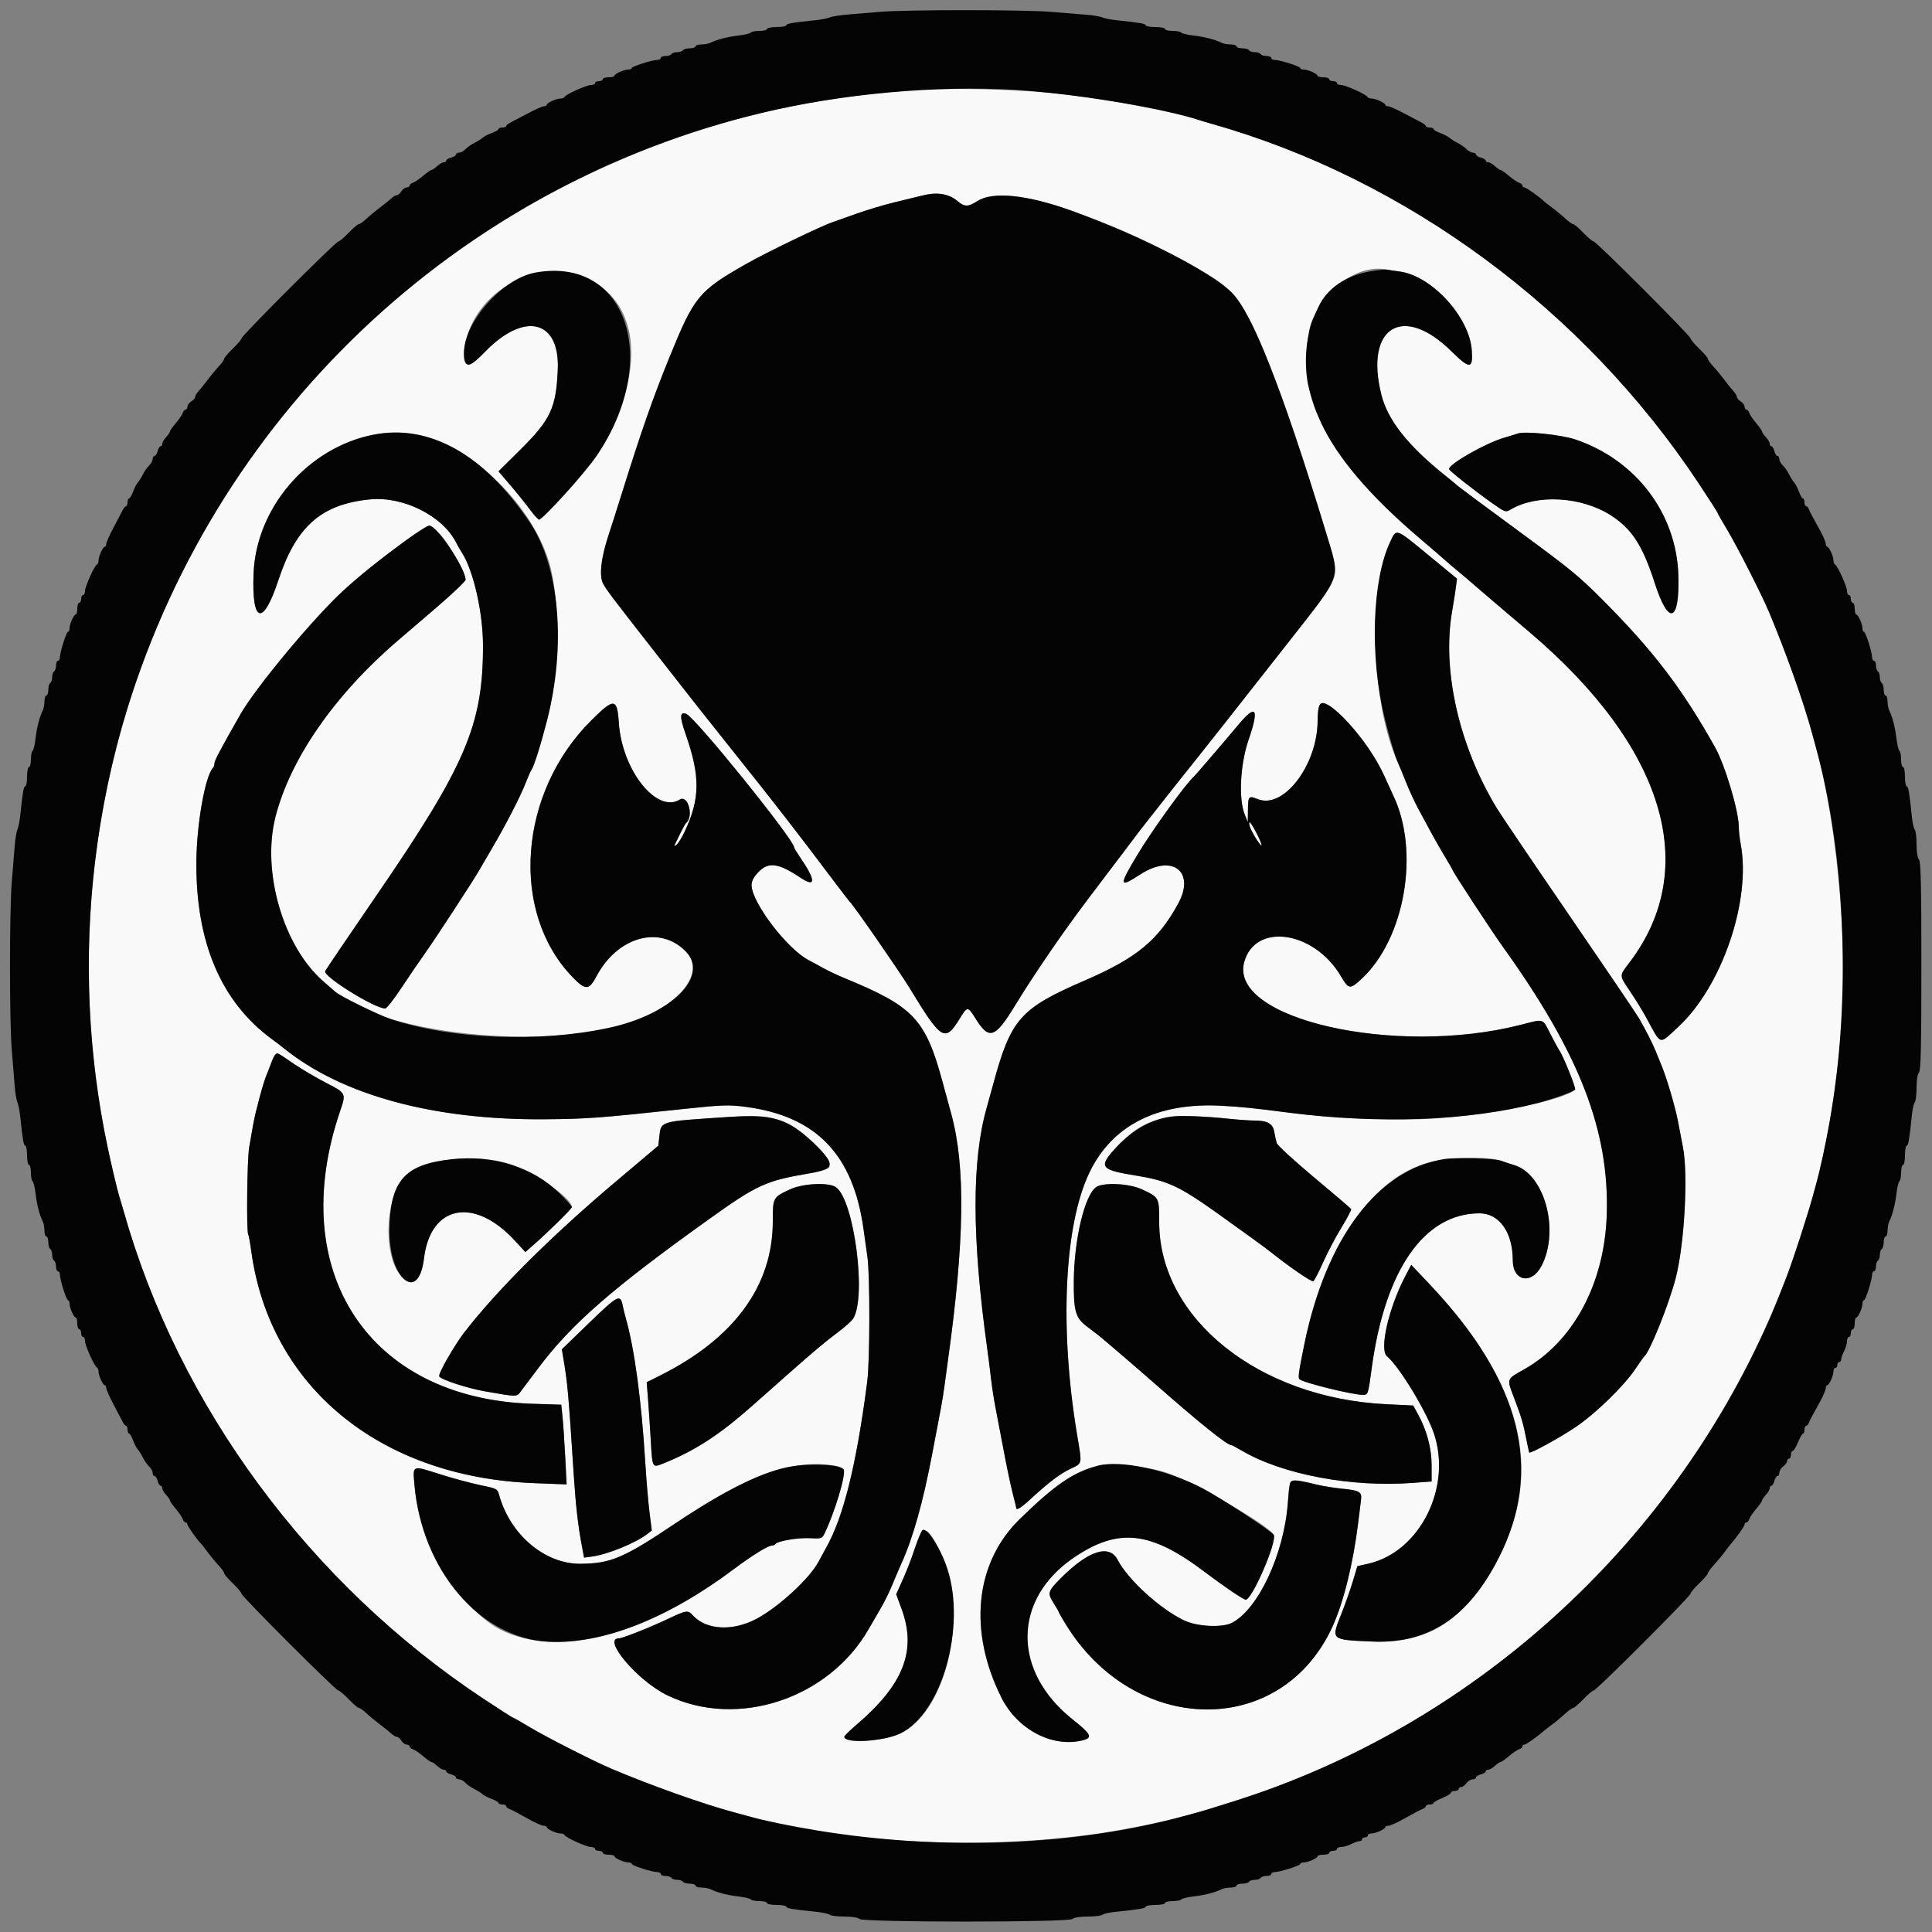 <svg id="svg" xmlns="http://www.w3.org/2000/svg" xmlns:xlink="http://www.w3.org/1999/xlink" width="400" height="400" viewBox="0, 0, 400,400" version="1.1"><rect x="0" y="0" width="400" height="400" fill="#808080" stroke="none"/><g id="svgg"><path id="path0" d="M186.200 18.864 C 171.961 20.092,159.143 22.523,146.800 26.338 C 101.632 40.297,63.915 70.908,41.003 112.200 C 20.023 150.011,13.307 194.863,22.256 237.400 C 23.078 241.305,24.387 246.807,24.779 248.000 C 24.959 248.550,25.336 249.810,25.615 250.800 C 36.996 291.142,64.146 327.913,100.146 351.744 C 103.350 353.865,106.061 355.600,106.170 355.600 C 106.279 355.600,107.963 356.557,109.912 357.726 C 113.227 359.715,123.008 364.685,126.600 366.205 C 134.964 369.745,145.751 373.570,152.200 375.283 C 153.080 375.517,154.340 375.861,155.000 376.047 C 176.502 382.126,207.449 383.235,232.200 378.815 C 236.881 377.978,242.175 376.823,245.400 375.933 C 246.280 375.690,247.540 375.347,248.200 375.169 C 251.287 374.339,261.713 370.941,264.400 369.889 C 269.030 368.078,271.240 367.181,273.200 366.317 C 320.626 345.433,357.429 304.514,372.961 255.400 C 374.004 252.100,375.049 248.680,375.283 247.800 C 375.517 246.920,375.861 245.660,376.047 245.000 C 377.913 238.399,379.655 228.403,380.821 217.600 C 382.844 198.858,380.771 172.136,375.933 154.600 C 375.690 153.720,375.347 152.460,375.169 151.800 C 373.461 145.451,369.656 134.755,366.205 126.600 C 364.685 123.008,359.715 113.227,357.726 109.912 C 356.557 107.963,355.600 106.279,355.600 106.170 C 355.600 106.061,353.865 103.350,351.744 100.146 C 327.913 64.146,291.142 36.996,250.800 25.615 C 249.810 25.336,248.550 24.959,248.000 24.779 C 243.283 23.230,230.010 20.675,221.200 19.621 C 210.891 18.387,195.582 18.056,186.200 18.864 M196.040 40.455 C 196.788 40.706,197.760 41.219,198.200 41.596 C 199.687 42.869,200.414 42.875,202.357 41.628 C 205.551 39.578,212.709 40.320,221.940 43.659 C 232.832 47.598,239.439 50.700,250.200 56.930 C 256.419 60.530,258.714 64.320,265.132 81.600 C 268.019 89.370,273.820 107.340,275.824 114.720 C 277.184 119.726,277.270 119.552,266.894 132.796 C 257.876 144.305,246.444 158.790,245.266 160.200 C 244.741 160.829,240.440 166.281,236.271 171.601 C 235.725 172.299,231.267 178.187,225.182 186.246 C 219.884 193.264,214.296 201.420,210.175 208.149 C 205.955 215.040,204.789 215.409,201.903 210.766 C 200.393 208.338,200.277 208.338,198.786 210.761 C 195.627 215.895,194.987 215.510,188.226 204.409 C 186.219 201.113,176.682 187.353,176.022 186.800 C 175.890 186.690,174.090 184.350,172.022 181.600 C 165.141 172.454,160.669 166.687,153.100 157.200 C 144.682 146.648,144.900 146.924,134.799 134.000 C 126.769 123.726,125.647 122.242,124.900 120.905 C 123.984 119.267,124.433 115.395,126.118 110.400 C 126.452 109.410,127.570 105.900,128.603 102.600 C 132.868 88.978,135.138 82.486,138.674 73.800 C 143.729 61.382,144.660 60.251,154.400 54.692 C 158.493 52.355,170.121 46.737,172.400 45.993 C 172.950 45.814,175.110 45.046,177.200 44.287 C 179.290 43.528,182.890 42.448,185.200 41.887 C 187.510 41.326,190.120 40.691,191.000 40.475 C 193.221 39.930,194.458 39.926,196.040 40.455 M289.800 56.221 C 296.413 57.101,304.219 65.618,304.713 72.492 C 304.999 76.469,304.332 76.501,300.465 72.696 C 290.408 62.799,282.480 67.758,286.004 81.742 C 287.342 87.052,291.524 92.316,299.400 98.603 C 300.500 99.482,301.490 100.299,301.600 100.420 C 301.799 100.639,307.414 104.816,315.000 110.388 C 325.132 117.830,326.921 119.299,331.800 124.194 C 342.298 134.724,348.288 142.576,355.090 154.728 C 357.159 158.425,360.000 167.958,360.000 171.205 C 360.000 172.022,360.174 173.609,360.387 174.731 C 362.603 186.419,356.492 204.298,347.429 212.638 C 343.373 216.370,344.052 216.578,340.787 210.600 C 340.066 209.280,338.604 206.903,337.538 205.318 C 335.191 201.828,335.201 202.126,337.352 199.301 C 352.254 179.729,344.615 154.543,316.576 130.800 C 312.047 126.965,304.565 120.579,304.400 120.408 C 304.290 120.293,303.120 119.304,301.800 118.209 C 300.480 117.114,299.310 116.115,299.200 115.989 C 299.090 115.862,296.660 113.768,293.800 111.335 C 283.692 102.736,276.896 94.768,273.556 87.600 C 272.236 84.768,271.871 83.717,270.832 79.754 C 270.038 76.727,270.462 69.404,271.593 66.600 C 274.490 59.420,281.487 54.589,287.200 55.825 C 287.530 55.896,288.700 56.074,289.800 56.221 M121.888 57.832 C 135.567 64.398,132.999 85.531,116.411 102.900 C 111.158 108.400,111.743 108.195,109.570 105.300 C 108.620 104.035,106.800 101.782,105.525 100.294 L 103.208 97.588 107.740 93.094 C 114.017 86.871,115.155 84.426,115.483 76.460 C 115.904 66.220,108.562 64.448,100.428 72.827 C 96.811 76.553,95.463 76.204,96.206 71.734 C 98.128 60.161,111.574 52.883,121.888 57.832 M87.200 90.166 C 98.887 93.019,111.574 106.254,114.175 118.306 C 116.057 127.032,115.675 139.777,113.247 149.200 C 111.928 154.319,110.551 158.672,110.022 159.400 C 109.862 159.620,109.309 160.880,108.793 162.200 C 107.692 165.015,104.710 170.801,101.886 175.600 C 100.785 177.470,99.579 179.540,99.205 180.200 C 98.041 182.255,90.072 194.457,87.972 197.400 C 86.872 198.940,84.693 202.135,83.129 204.500 C 81.564 206.865,80.049 208.800,79.762 208.800 C 77.561 208.800,66.890 202.168,67.323 201.070 C 67.425 200.811,72.140 193.850,77.802 185.600 C 96.421 158.470,100.000 150.107,100.000 133.728 C 100.000 126.820,98.031 118.135,95.617 114.400 C 95.262 113.850,94.742 112.942,94.462 112.381 C 91.680 106.822,83.523 102.715,76.607 103.393 C 66.528 104.381,61.314 108.974,57.642 120.101 C 54.462 129.737,52.099 129.140,52.495 118.800 C 53.174 101.065,71.138 86.244,87.200 90.166 M326.200 91.000 C 338.748 95.253,347.137 106.366,347.488 119.200 C 347.753 128.898,345.461 129.616,342.602 120.730 C 340.084 112.902,337.834 109.445,333.439 106.650 C 327.370 102.790,318.206 102.271,312.774 105.479 C 311.714 106.105,311.633 106.078,308.921 104.159 C 305.087 101.448,300.041 97.458,300.018 97.120 C 299.951 96.090,307.556 91.755,311.400 90.632 C 312.720 90.246,313.980 89.858,314.200 89.770 C 315.590 89.210,323.229 89.993,326.200 91.000 M91.393 110.900 C 93.157 112.897,96.400 118.811,96.400 120.031 C 96.400 120.346,93.565 123.033,90.101 126.002 C 86.636 128.971,83.171 131.940,82.401 132.600 C 69.274 143.847,60.054 157.138,57.013 169.200 C 54.145 180.573,58.694 196.075,66.996 203.225 C 67.874 203.981,68.950 204.921,69.386 205.313 C 79.876 214.745,117.091 217.870,133.200 210.672 C 141.900 206.785,145.721 200.839,141.991 196.991 C 136.659 191.490,127.887 193.896,123.539 202.053 C 121.939 205.056,121.241 205.091,118.539 202.300 C 105.517 188.852,107.323 164.148,122.425 149.143 C 127.158 144.440,127.779 144.497,128.124 149.663 C 128.780 159.466,135.980 168.517,140.752 165.537 C 142.459 164.471,143.683 169.093,142.040 170.400 C 141.902 170.510,141.352 171.500,140.817 172.600 C 140.282 173.700,139.755 174.780,139.645 175.000 C 139.536 175.220,139.734 175.167,140.085 174.883 C 140.435 174.599,141.165 173.429,141.706 172.283 C 144.966 165.373,145.022 160.778,141.952 151.987 C 140.681 148.348,140.719 147.287,142.099 147.816 C 143.944 148.524,164.400 173.844,164.400 175.419 C 164.400 175.549,164.915 176.408,165.545 177.328 C 168.950 182.299,168.998 183.894,165.677 181.683 C 161.090 178.631,159.062 178.386,156.947 180.628 C 156.042 181.588,155.600 182.446,155.600 183.242 C 155.600 186.809,162.985 196.509,167.442 198.797 C 168.079 199.124,169.410 199.849,170.400 200.409 C 171.390 200.968,173.460 201.944,175.000 202.577 C 189.177 208.403,191.646 211.038,195.169 224.090 C 195.601 225.691,196.399 228.620,196.942 230.600 C 199.928 241.478,199.707 257.052,196.213 282.000 C 196.075 282.990,195.795 285.060,195.591 286.600 C 195.387 288.140,195.046 290.300,194.834 291.400 C 194.622 292.500,193.817 296.730,193.045 300.800 C 191.095 311.072,189.047 318.367,186.584 323.800 C 186.086 324.900,185.232 326.903,184.687 328.251 C 184.142 329.599,183.020 331.849,182.193 333.251 C 181.367 334.653,180.342 336.414,179.916 337.165 C 171.636 351.747,152.592 358.028,138.092 350.960 C 131.974 347.978,124.559 339.200,128.158 339.200 C 128.877 339.200,134.656 336.906,138.308 335.171 C 142.130 333.356,142.417 333.314,143.428 334.431 C 146.217 337.512,151.784 337.792,156.743 335.100 C 161.318 332.617,167.623 326.796,169.438 323.378 C 169.900 322.510,170.632 321.170,171.066 320.400 C 174.657 314.032,177.350 303.116,179.559 285.979 C 180.111 281.694,180.137 264.127,179.596 260.277 C 179.374 258.694,179.003 256.050,178.773 254.400 C 176.624 239.042,168.996 231.116,154.500 229.178 C 150.922 228.700,149.589 228.742,141.800 229.575 C 123.881 231.492,121.606 231.661,112.800 231.733 C 89.791 231.921,70.785 226.749,58.771 217.032 C 58.206 216.574,57.126 215.750,56.373 215.200 C 45.795 207.479,40.523 195.134,40.656 178.400 C 40.718 170.542,42.496 160.570,44.126 158.941 C 44.277 158.790,44.400 158.380,44.400 158.031 C 44.400 157.484,45.664 155.099,49.757 147.922 C 52.983 142.265,64.989 127.846,71.200 122.171 C 76.580 117.254,87.694 108.857,88.869 108.821 C 89.237 108.809,90.373 109.745,91.393 110.900 M295.821 115.000 L 301.649 119.800 301.453 121.400 C 301.346 122.280,300.978 124.620,300.636 126.600 C 298.521 138.845,302.092 154.505,309.940 167.399 C 310.743 168.718,317.503 178.708,324.962 189.599 C 332.422 200.490,338.884 210.030,339.324 210.800 C 340.843 213.460,342.237 216.205,342.778 217.600 C 343.076 218.370,343.554 219.540,343.840 220.200 C 344.948 222.757,346.821 229.032,347.404 232.142 C 347.740 233.934,348.197 236.310,348.419 237.421 C 349.547 243.076,348.763 257.501,346.942 264.600 C 345.579 269.916,341.583 279.882,340.447 280.800 C 340.311 280.910,339.483 282.080,338.606 283.400 C 336.270 286.919,330.324 292.702,326.191 295.476 C 322.842 297.724,316.844 301.014,316.620 300.726 C 316.567 300.657,316.295 299.430,316.017 298.000 C 315.383 294.739,314.975 293.356,313.541 289.600 C 311.912 285.332,311.821 285.610,315.532 283.526 C 325.725 277.801,332.184 265.760,332.659 251.600 C 333.244 234.129,327.047 218.140,311.080 195.923 C 308.909 192.903,300.800 180.525,300.800 180.231 C 300.800 180.149,300.107 178.938,299.259 177.541 C 298.412 176.143,297.086 173.830,296.314 172.400 C 295.541 170.970,294.325 168.720,293.612 167.400 C 292.898 166.080,291.779 163.650,291.125 162.000 C 290.471 160.350,289.687 158.460,289.384 157.800 C 283.932 145.934,283.117 122.135,287.823 112.187 C 289.157 109.367,288.853 109.260,295.821 115.000 M278.471 149.026 C 281.827 152.332,284.784 156.567,286.656 160.748 C 287.408 162.427,288.198 164.160,288.411 164.600 C 294.028 176.177,290.898 194.371,281.856 202.706 C 279.490 204.887,279.235 204.851,277.613 202.100 C 272.060 192.685,259.828 190.926,257.594 199.222 C 254.425 210.990,288.895 218.805,314.800 212.191 C 319.797 210.915,319.299 210.764,320.993 214.063 C 321.822 215.678,322.635 217.180,322.798 217.400 C 323.593 218.468,326.379 225.375,326.109 225.609 C 323.505 227.856,308.971 230.808,296.600 231.603 C 289.305 232.072,275.740 231.513,267.000 230.384 C 259.314 229.392,257.143 229.168,252.896 228.935 C 239.638 228.207,230.242 232.968,225.535 242.800 C 220.339 253.651,219.331 274.966,222.976 296.901 C 224.065 303.459,224.190 302.852,221.480 304.178 C 219.328 305.231,217.036 306.983,213.278 310.445 C 211.375 312.198,210.400 312.790,210.400 312.193 C 210.400 312.079,210.062 310.684,209.649 309.093 C 209.236 307.502,208.412 303.590,207.818 300.400 C 207.224 297.210,206.468 293.250,206.139 291.600 C 205.810 289.950,205.376 287.160,205.175 285.400 C 204.975 283.640,204.622 280.850,204.393 279.200 C 201.194 256.204,201.172 240.136,204.325 229.200 C 204.547 228.430,205.118 226.360,205.595 224.600 C 209.292 210.943,211.177 208.801,224.600 202.996 C 235.324 198.358,239.788 194.682,243.933 187.075 C 247.528 180.480,242.742 176.731,236.165 180.991 C 231.604 183.946,231.552 183.519,235.646 176.720 C 238.646 171.740,245.526 162.237,247.173 160.800 C 247.486 160.527,253.792 153.174,256.349 150.100 C 260.064 145.635,260.767 146.612,258.519 153.116 C 256.777 158.158,256.392 165.387,257.695 168.600 L 258.344 170.200 258.372 167.767 C 258.406 164.794,258.502 164.687,260.429 165.458 C 265.771 167.596,272.800 158.331,272.800 149.154 C 272.800 144.349,273.704 144.329,278.471 149.026 M258.695 170.239 C 258.562 170.371,258.659 170.957,258.911 171.540 C 259.514 172.938,261.202 175.494,261.191 174.993 C 261.174 174.258,258.937 169.997,258.695 170.239 M60.668 220.142 C 62.391 221.321,65.465 223.139,67.500 224.183 C 71.663 226.319,71.678 226.348,70.439 229.973 C 59.066 263.252,76.313 289.564,110.200 290.636 L 116.200 290.826 116.460 293.313 C 116.603 294.681,116.854 298.394,117.017 301.564 L 117.314 307.329 110.557 307.068 C 78.685 305.838,55.849 287.108,52.025 259.059 C 51.789 257.332,51.502 255.765,51.386 255.577 C 50.997 254.949,51.161 239.995,51.583 237.583 C 51.812 236.272,52.196 234.085,52.435 232.723 C 52.883 230.174,54.545 224.020,55.168 222.600 C 55.361 222.160,55.748 221.170,56.027 220.400 C 57.074 217.511,56.840 217.524,60.668 220.142 M161.200 231.873 C 165.927 233.411,172.980 240.138,171.604 241.796 C 171.358 242.092,169.412 242.629,167.278 242.989 C 158.614 244.452,156.692 245.334,146.915 252.326 C 126.768 266.736,118.278 274.135,111.489 283.201 C 109.900 285.322,108.240 287.528,107.800 288.101 C 106.925 289.242,107.200 289.245,100.279 288.039 C 96.783 287.430,91.168 285.583,90.931 284.964 C 90.710 284.389,94.062 278.528,96.167 275.806 C 102.882 267.127,114.143 255.909,127.247 244.847 L 136.295 237.209 136.508 235.320 C 136.818 232.572,137.500 232.183,142.668 231.817 C 156.472 230.840,158.041 230.844,161.200 231.873 M254.268 231.613 C 256.286 231.826,258.752 232.000,259.749 232.000 C 262.427 232.000,263.541 232.645,263.826 234.361 C 263.958 235.153,264.186 236.189,264.333 236.663 C 264.480 237.138,267.969 240.341,272.088 243.781 C 276.206 247.221,279.650 250.163,279.742 250.318 C 279.834 250.473,278.917 252.220,277.705 254.200 C 276.492 256.180,274.787 259.419,273.915 261.398 C 273.043 263.377,272.138 265.115,271.903 265.260 C 271.564 265.469,267.094 262.413,263.208 259.315 C 261.989 258.344,257.272 254.912,251.998 251.160 C 244.071 245.520,241.703 244.433,235.000 243.357 C 227.770 242.197,227.363 241.598,231.078 237.585 C 236.801 231.404,241.295 230.246,254.268 231.613 M105.200 240.898 C 110.270 242.463,118.400 248.015,118.400 249.914 C 118.400 250.255,113.656 254.932,110.488 257.716 L 108.776 259.220 106.528 256.791 C 98.103 247.692,89.071 249.526,87.775 260.600 C 87.484 263.090,86.376 265.200,85.359 265.200 C 79.475 265.200,78.592 248.220,84.219 243.267 C 88.033 239.909,98.255 238.755,105.200 240.898 M310.842 240.341 C 311.369 240.547,312.555 240.941,313.478 241.215 C 319.782 243.088,322.951 254.648,319.183 262.033 C 317.127 266.063,313.207 265.310,313.201 260.882 C 313.195 255.125,310.394 251.197,306.300 251.204 C 294.878 251.224,286.763 262.871,284.006 283.200 C 283.234 288.893,283.266 288.802,282.068 288.784 C 279.842 288.752,269.856 286.279,269.041 285.559 C 268.707 285.264,268.891 283.947,270.071 278.200 C 274.048 258.833,283.530 244.565,294.800 240.988 C 299.025 239.648,308.140 239.280,310.842 240.341 M173.061 245.788 C 176.845 248.438,179.478 268.664,176.610 273.042 C 176.302 273.510,174.916 274.747,173.528 275.791 C 170.805 277.838,168.480 279.786,163.428 284.257 C 161.653 285.828,158.133 288.943,155.606 291.177 C 148.884 297.124,143.802 300.407,137.283 303.014 C 135.043 303.910,135.065 303.951,134.739 298.276 C 134.586 295.594,134.332 291.774,134.176 289.787 L 133.893 286.174 136.646 284.797 C 152.028 277.105,160.000 266.202,160.000 252.856 C 160.000 247.908,160.001 247.907,163.601 246.231 C 166.230 245.007,171.588 244.756,173.061 245.788 M236.399 246.231 C 240.018 247.916,240.000 247.882,240.000 253.069 C 240.000 272.956,260.568 289.438,286.993 290.727 L 292.587 291.000 293.549 292.746 C 295.406 296.116,296.400 299.832,296.400 303.401 L 296.400 306.725 292.501 307.018 C 279.761 307.973,265.469 305.274,257.082 300.330 C 256.028 299.709,255.061 299.200,254.933 299.200 C 254.052 299.200,248.346 294.614,239.006 286.400 C 235.577 283.384,228.292 277.132,227.353 276.400 C 226.930 276.070,225.894 275.281,225.050 274.647 C 222.670 272.859,222.267 271.468,222.320 265.200 C 222.391 256.594,224.567 247.449,226.939 245.788 C 228.412 244.756,233.770 245.007,236.399 246.231 M303.363 274.600 C 317.441 293.327,318.702 310.071,307.343 327.445 C 301.413 336.516,294.318 340.307,284.100 339.863 C 275.411 339.486,275.535 339.600,277.761 334.015 C 278.510 332.137,279.553 329.172,280.079 327.428 L 281.035 324.255 283.313 323.738 C 294.015 321.307,300.730 307.810,296.814 296.600 C 295.182 291.929,289.649 282.873,287.160 280.800 C 285.530 279.442,287.503 270.802,290.942 264.235 L 292.181 261.870 296.118 266.035 C 298.284 268.326,301.544 272.180,303.363 274.600 M128.924 270.313 C 129.039 270.911,129.338 272.120,129.587 273.000 C 131.377 279.332,132.803 289.934,133.596 302.800 C 133.819 306.430,134.215 311.084,134.476 313.142 L 134.949 316.884 133.975 317.627 C 131.515 319.501,125.826 321.820,122.603 322.262 L 120.929 322.491 120.485 320.146 C 119.680 315.894,119.218 311.883,118.806 305.600 C 117.638 287.752,117.534 286.597,116.595 280.982 L 116.324 279.364 122.003 273.867 C 127.949 268.113,128.448 267.857,128.924 270.313 M172.935 303.462 C 173.779 303.602,174.572 303.983,174.697 304.309 C 175.138 305.457,172.737 313.356,170.658 317.600 C 170.202 318.530,169.997 318.591,167.713 318.465 C 165.239 318.329,160.939 319.052,160.558 319.668 C 160.445 319.850,160.096 320.000,159.782 320.000 C 159.008 320.000,155.630 322.092,152.000 324.820 C 133.446 338.765,115.528 343.407,103.548 337.374 C 98.840 335.003,92.670 328.042,89.920 322.000 C 87.422 316.510,86.212 312.207,85.801 307.347 C 85.457 303.288,85.261 303.369,91.004 305.199 C 93.642 306.039,97.414 307.060,99.386 307.467 C 102.928 308.197,102.977 308.224,103.365 309.603 C 105.675 317.802,112.844 323.833,120.200 323.765 C 126.464 323.706,129.123 322.576,139.758 315.447 C 154.889 305.305,164.053 301.995,172.935 303.462 M241.675 304.955 C 247.546 307.017,263.001 316.018,263.730 317.800 C 264.365 319.352,259.227 331.200,257.918 331.200 C 257.445 331.200,253.410 328.472,249.455 325.477 C 238.236 316.982,231.566 316.232,222.400 322.437 C 209.629 331.081,209.489 345.981,222.086 356.000 C 226.063 359.164,226.337 359.828,223.893 360.379 C 217.694 361.777,210.635 358.004,207.378 351.551 C 200.417 337.757,201.839 323.595,211.093 314.548 C 218.440 307.365,222.278 304.751,227.400 303.440 C 229.987 302.778,237.854 303.613,241.675 304.955 M272.800 307.413 C 274.010 307.702,276.260 308.061,277.800 308.211 C 281.476 308.567,281.992 308.864,281.787 310.501 C 281.698 311.215,281.436 313.330,281.206 315.200 C 280.151 323.756,278.172 331.757,275.864 336.800 C 265.263 359.962,234.748 359.550,220.503 336.052 C 219.786 334.870,219.200 333.831,219.200 333.744 C 219.200 333.656,218.750 332.871,218.200 332.000 C 216.801 329.784,216.882 329.503,219.753 326.632 C 225.361 321.024,229.668 319.654,231.383 322.933 C 233.555 327.085,240.189 333.124,245.200 335.512 C 247.845 336.772,253.040 337.030,255.037 336.001 C 260.507 333.181,265.841 321.768,266.628 311.200 C 267.037 305.711,266.658 305.943,272.800 307.413 M194.542 320.988 C 200.768 333.287,196.308 354.101,186.421 358.887 C 182.956 360.564,174.800 361.048,174.800 359.576 C 174.800 359.395,175.921 358.292,177.291 357.124 C 187.076 348.783,189.835 341.730,186.673 333.137 L 185.546 330.075 186.332 328.337 C 187.744 325.214,188.443 323.446,189.469 320.400 C 191.095 315.571,191.844 315.658,194.542 320.988 " stroke="none" fill="#f9f9f9" fill-rule="evenodd"></path><path id="path1" d="M182.200 2.447 C 180.220 2.615,177.250 2.864,175.600 2.999 C 173.950 3.134,172.240 3.406,171.800 3.603 C 171.360 3.800,170.010 4.063,168.800 4.187 C 164.013 4.679,162.800 4.892,162.800 5.239 C 162.800 5.437,161.900 5.600,160.800 5.600 C 159.700 5.600,158.800 5.780,158.800 6.000 C 158.800 6.220,158.091 6.400,157.224 6.400 C 156.357 6.400,155.552 6.555,155.435 6.744 C 155.318 6.933,154.182 7.208,152.911 7.356 C 150.601 7.626,148.414 8.188,147.105 8.849 C 146.723 9.042,145.868 9.200,145.205 9.200 C 144.542 9.200,144.000 9.380,144.000 9.600 C 144.000 9.820,143.471 10.000,142.824 10.000 C 142.177 10.000,141.536 10.180,141.400 10.400 C 141.264 10.620,140.724 10.800,140.200 10.800 C 139.676 10.800,139.136 10.980,139.000 11.200 C 138.864 11.420,138.313 11.600,137.776 11.600 C 137.239 11.600,136.800 11.780,136.800 12.000 C 136.800 12.220,136.494 12.400,136.120 12.400 C 135.038 12.400,130.800 13.745,130.800 14.089 C 130.800 14.260,130.476 14.400,130.080 14.400 C 129.186 14.400,127.207 15.294,127.203 15.700 C 127.201 15.865,126.660 16.000,126.000 16.000 C 125.340 16.000,124.800 16.180,124.800 16.400 C 124.800 16.620,124.440 16.800,124.000 16.800 C 123.560 16.800,123.200 16.980,123.200 17.200 C 123.200 17.420,122.813 17.600,122.340 17.600 C 121.415 17.600,117.087 19.565,116.867 20.085 C 116.793 20.258,116.424 20.400,116.046 20.400 C 115.179 20.400,113.207 21.302,113.203 21.700 C 113.201 21.865,112.943 22.000,112.629 22.000 C 112.315 22.000,110.830 22.654,109.329 23.454 C 107.828 24.254,106.196 25.109,105.703 25.354 C 105.210 25.599,104.805 25.935,104.803 26.100 C 104.801 26.265,104.440 26.400,104.000 26.400 C 103.560 26.400,103.200 26.544,103.200 26.720 C 103.200 26.895,102.572 27.266,101.804 27.544 C 101.037 27.822,100.182 28.263,99.904 28.524 C 99.627 28.786,98.860 29.269,98.200 29.597 C 97.540 29.926,96.709 30.511,96.353 30.897 C 95.997 31.284,95.412 31.600,95.053 31.600 C 94.694 31.600,94.400 31.777,94.400 31.992 C 94.400 32.208,93.950 32.498,93.400 32.636 C 92.850 32.774,92.400 33.047,92.400 33.243 C 92.400 33.440,92.164 33.600,91.875 33.600 C 91.587 33.600,90.964 33.960,90.492 34.400 C 90.020 34.840,89.491 35.200,89.317 35.201 C 89.143 35.201,88.370 35.742,87.600 36.403 C 86.830 37.063,85.885 37.705,85.500 37.829 C 85.115 37.953,84.800 38.222,84.800 38.427 C 84.800 38.632,84.532 38.800,84.203 38.800 C 83.875 38.800,83.382 39.160,83.107 39.600 C 82.832 40.040,82.415 40.400,82.179 40.400 C 81.944 40.400,81.402 40.720,80.975 41.112 C 80.549 41.504,79.484 42.359,78.609 43.012 C 77.734 43.665,76.492 44.695,75.850 45.300 C 75.207 45.905,74.506 46.400,74.293 46.400 C 74.079 46.400,73.128 47.210,72.179 48.200 C 71.231 49.190,70.272 50.000,70.050 50.000 C 69.520 50.000,50.000 69.520,50.000 70.050 C 50.000 70.272,49.190 71.231,48.200 72.179 C 47.210 73.128,46.400 74.079,46.400 74.293 C 46.400 74.506,45.905 75.207,45.300 75.850 C 44.695 76.492,43.665 77.734,43.012 78.609 C 42.359 79.484,41.504 80.549,41.112 80.975 C 40.720 81.402,40.400 81.944,40.400 82.179 C 40.400 82.415,40.040 82.832,39.600 83.107 C 39.160 83.382,38.800 83.875,38.800 84.203 C 38.800 84.532,38.632 84.800,38.427 84.800 C 38.222 84.800,37.953 85.115,37.829 85.500 C 37.705 85.885,37.063 86.830,36.403 87.600 C 35.742 88.370,35.201 89.143,35.201 89.317 C 35.200 89.491,34.840 90.020,34.400 90.492 C 33.960 90.964,33.600 91.587,33.600 91.875 C 33.600 92.164,33.440 92.400,33.243 92.400 C 33.047 92.400,32.774 92.850,32.636 93.400 C 32.498 93.950,32.208 94.400,31.992 94.400 C 31.777 94.400,31.600 94.694,31.600 95.053 C 31.600 95.412,31.284 95.997,30.897 96.353 C 30.511 96.709,29.926 97.540,29.597 98.200 C 29.269 98.860,28.786 99.627,28.524 99.904 C 28.263 100.182,27.822 101.037,27.544 101.804 C 27.266 102.572,26.895 103.200,26.720 103.200 C 26.544 103.200,26.400 103.560,26.400 104.000 C 26.400 104.440,26.265 104.801,26.100 104.803 C 25.935 104.805,25.599 105.210,25.354 105.703 C 25.109 106.196,24.254 107.828,23.454 109.329 C 22.654 110.830,22.000 112.315,22.000 112.629 C 22.000 112.943,21.865 113.201,21.700 113.203 C 21.302 113.207,20.400 115.179,20.400 116.046 C 20.400 116.424,20.258 116.793,20.085 116.867 C 19.565 117.087,17.600 121.415,17.600 122.340 C 17.600 122.813,17.420 123.200,17.200 123.200 C 16.980 123.200,16.800 123.560,16.800 124.000 C 16.800 124.440,16.620 124.800,16.400 124.800 C 16.180 124.800,16.000 125.340,16.000 126.000 C 16.000 126.660,15.865 127.201,15.700 127.203 C 15.294 127.207,14.400 129.186,14.400 130.080 C 14.400 130.476,14.260 130.800,14.089 130.800 C 13.745 130.800,12.400 135.038,12.400 136.120 C 12.400 136.494,12.220 136.800,12.000 136.800 C 11.780 136.800,11.600 137.239,11.600 137.776 C 11.600 138.313,11.420 138.864,11.200 139.000 C 10.980 139.136,10.800 139.676,10.800 140.200 C 10.800 140.724,10.620 141.264,10.400 141.400 C 10.180 141.536,10.000 142.177,10.000 142.824 C 10.000 143.471,9.820 144.000,9.600 144.000 C 9.380 144.000,9.200 144.542,9.200 145.205 C 9.200 145.868,9.042 146.723,8.849 147.105 C 8.188 148.414,7.626 150.601,7.356 152.911 C 7.208 154.182,6.933 155.318,6.744 155.435 C 6.555 155.552,6.400 156.357,6.400 157.224 C 6.400 158.091,6.220 158.800,6.000 158.800 C 5.780 158.800,5.600 159.700,5.600 160.800 C 5.600 161.900,5.437 162.800,5.239 162.800 C 4.897 162.800,4.697 163.956,4.181 168.900 C 4.060 170.055,3.797 171.360,3.596 171.800 C 3.395 172.240,3.145 173.770,3.041 175.200 C 2.936 176.630,2.672 179.870,2.453 182.400 C 1.939 188.348,1.939 211.652,2.453 217.600 C 2.672 220.130,2.936 223.370,3.041 224.800 C 3.145 226.230,3.395 227.760,3.596 228.200 C 3.797 228.640,4.060 229.945,4.181 231.100 C 4.697 236.044,4.897 237.200,5.239 237.200 C 5.437 237.200,5.600 238.100,5.600 239.200 C 5.600 240.300,5.780 241.200,6.000 241.200 C 6.220 241.200,6.400 241.909,6.400 242.776 C 6.400 243.643,6.555 244.448,6.744 244.565 C 6.933 244.682,7.208 245.818,7.356 247.089 C 7.626 249.399,8.188 251.586,8.849 252.895 C 9.042 253.277,9.200 254.132,9.200 254.795 C 9.200 255.458,9.380 256.000,9.600 256.000 C 9.820 256.000,10.000 256.529,10.000 257.176 C 10.000 257.823,10.180 258.464,10.400 258.600 C 10.620 258.736,10.800 259.276,10.800 259.800 C 10.800 260.324,10.980 260.864,11.200 261.000 C 11.420 261.136,11.600 261.687,11.600 262.224 C 11.600 262.761,11.780 263.200,12.000 263.200 C 12.220 263.200,12.400 263.506,12.400 263.880 C 12.400 264.962,13.745 269.200,14.089 269.200 C 14.260 269.200,14.400 269.524,14.400 269.920 C 14.400 270.814,15.294 272.793,15.700 272.797 C 15.865 272.799,16.000 273.340,16.000 274.000 C 16.000 274.660,16.180 275.200,16.400 275.200 C 16.620 275.200,16.800 275.560,16.800 276.000 C 16.800 276.440,16.980 276.800,17.200 276.800 C 17.420 276.800,17.600 277.187,17.600 277.660 C 17.600 278.585,19.565 282.913,20.085 283.133 C 20.258 283.207,20.400 283.576,20.400 283.954 C 20.400 284.821,21.302 286.793,21.700 286.797 C 21.865 286.799,22.000 287.057,22.000 287.371 C 22.000 287.685,22.654 289.170,23.454 290.671 C 24.254 292.172,25.109 293.804,25.354 294.297 C 25.599 294.790,25.935 295.195,26.100 295.197 C 26.265 295.199,26.400 295.560,26.400 296.000 C 26.400 296.440,26.544 296.800,26.720 296.800 C 26.895 296.800,27.266 297.428,27.544 298.196 C 27.822 298.963,28.263 299.818,28.524 300.096 C 28.786 300.373,29.269 301.140,29.597 301.800 C 29.926 302.460,30.511 303.291,30.897 303.647 C 31.284 304.003,31.600 304.588,31.600 304.947 C 31.600 305.306,31.777 305.600,31.992 305.600 C 32.208 305.600,32.498 306.050,32.636 306.600 C 32.774 307.150,33.047 307.600,33.243 307.600 C 33.440 307.600,33.600 307.836,33.600 308.125 C 33.600 308.413,33.960 309.036,34.400 309.508 C 34.840 309.980,35.200 310.509,35.201 310.683 C 35.201 310.857,35.742 311.630,36.403 312.400 C 37.063 313.170,37.705 314.115,37.829 314.500 C 37.953 314.885,38.222 315.200,38.427 315.200 C 38.632 315.200,38.800 315.391,38.800 315.623 C 38.800 315.980,40.916 318.962,41.621 319.600 C 41.743 319.710,42.373 320.516,43.021 321.391 C 43.670 322.266,44.695 323.508,45.300 324.150 C 45.905 324.793,46.400 325.494,46.400 325.707 C 46.400 325.921,47.210 326.872,48.200 327.821 C 49.190 328.769,50.000 329.731,50.000 329.958 C 50.000 330.492,69.514 350.000,70.049 350.000 C 70.272 350.000,71.231 350.810,72.179 351.800 C 73.128 352.790,74.079 353.600,74.293 353.600 C 74.506 353.600,75.207 354.095,75.850 354.700 C 76.492 355.305,77.734 356.335,78.609 356.988 C 79.484 357.641,80.549 358.496,80.975 358.888 C 81.402 359.280,81.944 359.600,82.179 359.600 C 82.415 359.600,82.832 359.960,83.107 360.400 C 83.382 360.840,83.875 361.200,84.203 361.200 C 84.532 361.200,84.800 361.368,84.800 361.573 C 84.800 361.778,85.115 362.047,85.500 362.171 C 85.885 362.295,86.830 362.937,87.600 363.597 C 88.370 364.258,89.143 364.799,89.317 364.799 C 89.491 364.800,90.020 365.160,90.492 365.600 C 90.964 366.040,91.587 366.400,91.875 366.400 C 92.164 366.400,92.400 366.560,92.400 366.757 C 92.400 366.953,92.850 367.226,93.400 367.364 C 93.950 367.502,94.400 367.792,94.400 368.008 C 94.400 368.223,94.694 368.400,95.053 368.400 C 95.412 368.400,95.997 368.716,96.353 369.103 C 96.709 369.489,97.540 370.074,98.200 370.403 C 98.860 370.731,99.627 371.214,99.904 371.476 C 100.182 371.737,101.037 372.178,101.804 372.456 C 102.572 372.734,103.200 373.105,103.200 373.280 C 103.200 373.456,103.560 373.600,104.000 373.600 C 104.440 373.600,104.800 373.759,104.800 373.953 C 104.800 374.148,105.115 374.412,105.500 374.541 C 105.885 374.670,107.460 375.497,109.000 376.378 C 110.540 377.259,112.115 377.985,112.500 377.990 C 112.885 377.996,113.201 378.135,113.203 378.300 C 113.207 378.698,115.179 379.600,116.046 379.600 C 116.424 379.600,116.793 379.742,116.867 379.915 C 117.087 380.435,121.415 382.400,122.340 382.400 C 122.813 382.400,123.200 382.580,123.200 382.800 C 123.200 383.020,123.560 383.200,124.000 383.200 C 124.440 383.200,124.800 383.380,124.800 383.600 C 124.800 383.820,125.340 384.000,126.000 384.000 C 126.660 384.000,127.201 384.135,127.203 384.300 C 127.207 384.706,129.186 385.600,130.080 385.600 C 130.476 385.600,130.800 385.740,130.800 385.911 C 130.800 386.255,135.038 387.600,136.120 387.600 C 136.494 387.600,136.800 387.780,136.800 388.000 C 136.800 388.220,137.239 388.400,137.776 388.400 C 138.313 388.400,138.864 388.580,139.000 388.800 C 139.136 389.020,139.676 389.200,140.200 389.200 C 140.724 389.200,141.264 389.380,141.400 389.600 C 141.536 389.820,142.177 390.000,142.824 390.000 C 143.471 390.000,144.000 390.180,144.000 390.400 C 144.000 390.620,144.542 390.800,145.205 390.800 C 145.868 390.800,146.723 390.958,147.105 391.151 C 148.414 391.812,150.601 392.374,152.911 392.644 C 154.182 392.792,155.318 393.067,155.435 393.256 C 155.552 393.445,156.357 393.600,157.224 393.600 C 158.091 393.600,158.800 393.780,158.800 394.000 C 158.800 394.220,159.700 394.400,160.800 394.400 C 161.900 394.400,162.800 394.563,162.800 394.761 C 162.800 395.103,164.064 395.317,169.200 395.844 C 170.410 395.969,171.571 396.235,171.780 396.435 C 171.989 396.636,173.348 396.800,174.800 396.800 C 176.379 396.800,177.641 397.001,177.940 397.300 C 178.668 398.028,221.332 398.028,222.060 397.300 C 222.359 397.001,223.621 396.800,225.200 396.800 C 226.652 396.800,228.011 396.636,228.220 396.435 C 228.429 396.235,229.590 395.969,230.800 395.844 C 235.936 395.317,237.200 395.103,237.200 394.761 C 237.200 394.563,238.100 394.400,239.200 394.400 C 240.300 394.400,241.200 394.220,241.200 394.000 C 241.200 393.780,241.909 393.600,242.776 393.600 C 243.643 393.600,244.448 393.445,244.565 393.256 C 244.682 393.067,245.818 392.792,247.089 392.644 C 249.399 392.374,251.586 391.812,252.895 391.151 C 253.277 390.958,254.132 390.800,254.795 390.800 C 255.458 390.800,256.000 390.620,256.000 390.400 C 256.000 390.180,256.529 390.000,257.176 390.000 C 257.823 390.000,258.464 389.820,258.600 389.600 C 258.736 389.380,259.276 389.200,259.800 389.200 C 260.324 389.200,260.864 389.020,261.000 388.800 C 261.136 388.580,261.687 388.400,262.224 388.400 C 262.761 388.400,263.200 388.220,263.200 388.000 C 263.200 387.780,263.506 387.600,263.880 387.600 C 264.962 387.600,269.200 386.255,269.200 385.911 C 269.200 385.740,269.524 385.600,269.920 385.600 C 270.814 385.600,272.793 384.706,272.797 384.300 C 272.799 384.135,273.340 384.000,274.000 384.000 C 274.660 384.000,275.200 383.820,275.200 383.600 C 275.200 383.380,275.560 383.200,276.000 383.200 C 276.440 383.200,276.800 383.020,276.800 382.800 C 276.800 382.580,277.205 382.399,277.700 382.398 C 278.195 382.396,279.116 382.126,279.746 381.798 C 280.376 381.469,281.141 381.200,281.446 381.200 C 281.751 381.200,282.000 381.020,282.000 380.800 C 282.000 380.580,282.270 380.400,282.600 380.400 C 282.930 380.400,283.200 380.220,283.200 380.000 C 283.200 379.780,283.524 379.600,283.920 379.600 C 284.814 379.600,286.793 378.706,286.797 378.300 C 286.799 378.135,287.115 377.996,287.500 377.990 C 287.885 377.985,289.460 377.259,291.000 376.378 C 292.540 375.497,294.115 374.670,294.500 374.541 C 294.885 374.412,295.200 374.148,295.200 373.953 C 295.200 373.759,295.560 373.600,296.000 373.600 C 296.440 373.600,296.801 373.465,296.801 373.300 C 296.802 373.135,297.612 372.667,298.601 372.260 C 299.591 371.854,300.400 371.359,300.400 371.160 C 300.400 370.962,300.760 370.800,301.200 370.800 C 301.640 370.800,302.000 370.620,302.000 370.400 C 302.000 370.180,302.230 370.000,302.512 370.000 C 302.793 370.000,303.283 369.640,303.600 369.200 C 303.917 368.760,304.497 368.400,304.888 368.400 C 305.280 368.400,305.600 368.223,305.600 368.008 C 305.600 367.792,306.050 367.502,306.600 367.364 C 307.150 367.226,307.600 366.953,307.600 366.757 C 307.600 366.560,307.836 366.400,308.125 366.400 C 308.413 366.400,309.036 366.040,309.508 365.600 C 309.980 365.160,310.509 364.800,310.683 364.799 C 310.857 364.799,311.630 364.258,312.400 363.597 C 313.170 362.937,314.115 362.295,314.500 362.171 C 314.885 362.047,315.200 361.778,315.200 361.573 C 315.200 361.368,315.391 361.200,315.623 361.200 C 315.981 361.200,318.137 359.668,319.846 358.200 C 320.102 357.980,320.808 357.440,321.414 357.000 C 322.021 356.560,323.156 355.615,323.937 354.900 C 324.718 354.185,325.523 353.600,325.726 353.600 C 325.930 353.600,326.872 352.790,327.821 351.800 C 328.769 350.810,329.731 350.000,329.958 350.000 C 330.498 350.000,350.000 330.498,350.000 329.958 C 350.000 329.731,350.810 328.769,351.800 327.821 C 352.790 326.872,353.600 325.930,353.600 325.726 C 353.600 325.523,354.185 324.718,354.900 323.937 C 355.615 323.156,356.560 322.021,357.000 321.414 C 357.440 320.808,357.980 320.102,358.200 319.846 C 359.668 318.137,361.200 315.981,361.200 315.623 C 361.200 315.391,361.368 315.200,361.573 315.200 C 361.778 315.200,362.047 314.885,362.171 314.500 C 362.295 314.115,362.937 313.170,363.597 312.400 C 364.258 311.630,364.799 310.857,364.799 310.683 C 364.800 310.509,365.160 309.980,365.600 309.508 C 366.040 309.036,366.400 308.413,366.400 308.125 C 366.400 307.836,366.560 307.600,366.757 307.600 C 366.953 307.600,367.226 307.150,367.364 306.600 C 367.502 306.050,367.792 305.600,368.008 305.600 C 368.223 305.600,368.400 305.280,368.400 304.888 C 368.400 304.497,368.760 303.917,369.200 303.600 C 369.640 303.283,370.000 302.793,370.000 302.512 C 370.000 302.230,370.180 302.000,370.400 302.000 C 370.620 302.000,370.800 301.640,370.800 301.200 C 370.800 300.760,370.962 300.400,371.160 300.400 C 371.359 300.400,371.854 299.591,372.260 298.601 C 372.667 297.612,373.135 296.802,373.300 296.801 C 373.465 296.801,373.600 296.440,373.600 296.000 C 373.600 295.560,373.759 295.200,373.953 295.200 C 374.148 295.200,374.412 294.885,374.541 294.500 C 374.670 294.115,375.497 292.540,376.378 291.000 C 377.259 289.460,377.985 287.885,377.990 287.500 C 377.996 287.115,378.135 286.799,378.300 286.797 C 378.706 286.793,379.600 284.814,379.600 283.920 C 379.600 283.524,379.780 283.200,380.000 283.200 C 380.220 283.200,380.400 282.930,380.400 282.600 C 380.400 282.270,380.580 282.000,380.800 282.000 C 381.020 282.000,381.200 281.751,381.200 281.446 C 381.200 281.141,381.469 280.376,381.798 279.746 C 382.126 279.116,382.396 278.195,382.398 277.700 C 382.399 277.205,382.580 276.800,382.800 276.800 C 383.020 276.800,383.200 276.440,383.200 276.000 C 383.200 275.560,383.380 275.200,383.600 275.200 C 383.820 275.200,384.000 274.660,384.000 274.000 C 384.000 273.340,384.135 272.799,384.300 272.797 C 384.706 272.793,385.600 270.814,385.600 269.920 C 385.600 269.524,385.740 269.200,385.911 269.200 C 386.255 269.200,387.600 264.962,387.600 263.880 C 387.600 263.506,387.780 263.200,388.000 263.200 C 388.220 263.200,388.400 262.761,388.400 262.224 C 388.400 261.687,388.580 261.136,388.800 261.000 C 389.020 260.864,389.200 260.324,389.200 259.800 C 389.200 259.276,389.380 258.736,389.600 258.600 C 389.820 258.464,390.000 257.823,390.000 257.176 C 390.000 256.529,390.180 256.000,390.400 256.000 C 390.620 256.000,390.800 255.458,390.800 254.795 C 390.800 254.132,390.958 253.277,391.151 252.895 C 391.812 251.586,392.374 249.399,392.644 247.089 C 392.792 245.818,393.067 244.682,393.256 244.565 C 393.445 244.448,393.600 243.643,393.600 242.776 C 393.600 241.909,393.780 241.200,394.000 241.200 C 394.220 241.200,394.400 240.300,394.400 239.200 C 394.400 238.100,394.563 237.200,394.761 237.200 C 395.103 237.200,395.317 235.936,395.844 230.800 C 395.969 229.590,396.235 228.429,396.435 228.220 C 396.636 228.011,396.800 226.652,396.800 225.200 C 396.800 223.621,397.001 222.359,397.300 222.060 C 397.688 221.672,397.800 216.715,397.800 200.000 C 397.800 183.285,397.688 178.328,397.300 177.940 C 397.001 177.641,396.800 176.379,396.800 174.800 C 396.800 173.348,396.636 171.989,396.435 171.780 C 396.235 171.571,395.969 170.410,395.844 169.200 C 395.317 164.064,395.103 162.800,394.761 162.800 C 394.563 162.800,394.400 161.900,394.400 160.800 C 394.400 159.700,394.220 158.800,394.000 158.800 C 393.780 158.800,393.600 158.091,393.600 157.224 C 393.600 156.357,393.445 155.552,393.256 155.435 C 393.067 155.318,392.792 154.182,392.644 152.911 C 392.374 150.601,391.812 148.414,391.151 147.105 C 390.958 146.723,390.800 145.868,390.800 145.205 C 390.800 144.542,390.620 144.000,390.400 144.000 C 390.180 144.000,390.000 143.471,390.000 142.824 C 390.000 142.177,389.820 141.536,389.600 141.400 C 389.380 141.264,389.200 140.724,389.200 140.200 C 389.200 139.676,389.020 139.136,388.800 139.000 C 388.580 138.864,388.400 138.313,388.400 137.776 C 388.400 137.239,388.220 136.800,388.000 136.800 C 387.780 136.800,387.600 136.494,387.600 136.120 C 387.600 135.038,386.255 130.800,385.911 130.800 C 385.740 130.800,385.600 130.476,385.600 130.080 C 385.600 129.186,384.706 127.207,384.300 127.203 C 384.135 127.201,384.000 126.660,384.000 126.000 C 384.000 125.340,383.820 124.800,383.600 124.800 C 383.380 124.800,383.200 124.440,383.200 124.000 C 383.200 123.560,383.020 123.200,382.800 123.200 C 382.580 123.200,382.400 122.813,382.400 122.340 C 382.400 121.415,380.435 117.087,379.915 116.867 C 379.742 116.793,379.600 116.424,379.600 116.046 C 379.600 115.179,378.698 113.207,378.300 113.203 C 378.135 113.201,377.996 112.885,377.990 112.500 C 377.985 112.115,377.259 110.540,376.378 109.000 C 375.497 107.460,374.670 105.885,374.541 105.500 C 374.412 105.115,374.148 104.800,373.953 104.800 C 373.759 104.800,373.600 104.440,373.600 104.000 C 373.600 103.560,373.456 103.200,373.280 103.200 C 373.105 103.200,372.734 102.572,372.456 101.804 C 372.178 101.037,371.737 100.182,371.476 99.904 C 371.214 99.627,370.731 98.860,370.403 98.200 C 370.074 97.540,369.489 96.709,369.103 96.353 C 368.716 95.997,368.400 95.412,368.400 95.053 C 368.400 94.694,368.223 94.400,368.008 94.400 C 367.792 94.400,367.502 93.950,367.364 93.400 C 367.226 92.850,366.953 92.400,366.757 92.400 C 366.560 92.400,366.400 92.164,366.400 91.875 C 366.400 91.587,366.040 90.964,365.600 90.492 C 365.160 90.020,364.800 89.491,364.799 89.317 C 364.799 89.143,364.258 88.370,363.597 87.600 C 362.937 86.830,362.295 85.885,362.171 85.500 C 362.047 85.115,361.778 84.800,361.573 84.800 C 361.368 84.800,361.200 84.532,361.200 84.203 C 361.200 83.875,360.840 83.382,360.400 83.107 C 359.960 82.832,359.600 82.415,359.600 82.179 C 359.600 81.944,359.280 81.402,358.888 80.975 C 358.496 80.549,357.641 79.484,356.988 78.609 C 356.335 77.734,355.305 76.492,354.700 75.850 C 354.095 75.207,353.600 74.506,353.600 74.293 C 353.600 74.079,352.790 73.128,351.800 72.179 C 350.810 71.231,350.000 70.272,350.000 70.049 C 350.000 69.514,330.492 50.000,329.958 50.000 C 329.731 50.000,328.769 49.190,327.821 48.200 C 326.872 47.210,325.921 46.400,325.707 46.400 C 325.494 46.400,324.793 45.905,324.150 45.300 C 323.508 44.695,322.266 43.670,321.391 43.021 C 320.516 42.373,319.710 41.743,319.600 41.621 C 318.962 40.916,315.980 38.800,315.623 38.800 C 315.391 38.800,315.200 38.632,315.200 38.427 C 315.200 38.222,314.885 37.953,314.500 37.829 C 314.115 37.705,313.170 37.063,312.400 36.403 C 311.630 35.742,310.857 35.201,310.683 35.201 C 310.509 35.200,309.980 34.840,309.508 34.400 C 309.036 33.960,308.413 33.600,308.125 33.600 C 307.836 33.600,307.600 33.440,307.600 33.243 C 307.600 33.047,307.150 32.774,306.600 32.636 C 306.050 32.498,305.600 32.208,305.600 31.992 C 305.600 31.777,305.306 31.600,304.947 31.600 C 304.588 31.600,304.003 31.284,303.647 30.897 C 303.291 30.511,302.460 29.926,301.800 29.597 C 301.140 29.269,300.373 28.786,300.096 28.524 C 299.818 28.263,298.963 27.822,298.196 27.544 C 297.428 27.266,296.800 26.895,296.800 26.720 C 296.800 26.544,296.440 26.400,296.000 26.400 C 295.560 26.400,295.199 26.265,295.197 26.100 C 295.195 25.935,294.790 25.599,294.297 25.354 C 293.804 25.109,292.172 24.254,290.671 23.454 C 289.170 22.654,287.685 22.000,287.371 22.000 C 287.057 22.000,286.799 21.865,286.797 21.700 C 286.793 21.302,284.821 20.400,283.954 20.400 C 283.576 20.400,283.207 20.258,283.133 20.085 C 282.913 19.565,278.585 17.600,277.660 17.600 C 277.187 17.600,276.800 17.420,276.800 17.200 C 276.800 16.980,276.440 16.800,276.000 16.800 C 275.560 16.800,275.200 16.620,275.200 16.400 C 275.200 16.180,274.660 16.000,274.000 16.000 C 273.340 16.000,272.799 15.865,272.797 15.700 C 272.793 15.294,270.814 14.400,269.920 14.400 C 269.524 14.400,269.200 14.260,269.200 14.089 C 269.200 13.745,264.962 12.400,263.880 12.400 C 263.506 12.400,263.200 12.220,263.200 12.000 C 263.200 11.780,262.761 11.600,262.224 11.600 C 261.687 11.600,261.136 11.420,261.000 11.200 C 260.864 10.980,260.324 10.800,259.800 10.800 C 259.276 10.800,258.736 10.620,258.600 10.400 C 258.464 10.180,257.823 10.000,257.176 10.000 C 256.529 10.000,256.000 9.820,256.000 9.600 C 256.000 9.380,255.458 9.200,254.795 9.200 C 254.132 9.200,253.277 9.042,252.895 8.849 C 251.586 8.188,249.399 7.626,247.089 7.356 C 245.818 7.208,244.682 6.933,244.565 6.744 C 244.448 6.555,243.643 6.400,242.776 6.400 C 241.909 6.400,241.200 6.220,241.200 6.000 C 241.200 5.780,240.300 5.600,239.200 5.600 C 238.100 5.600,237.200 5.437,237.200 5.239 C 237.200 4.897,236.044 4.697,231.100 4.181 C 229.945 4.060,228.640 3.797,228.200 3.596 C 227.760 3.395,226.230 3.145,224.800 3.041 C 223.370 2.936,220.130 2.672,217.600 2.453 C 212.308 1.996,187.550 1.991,182.200 2.447 M212.937 18.807 C 225.392 19.849,241.172 22.536,248.000 24.779 C 248.550 24.959,249.810 25.336,250.800 25.615 C 291.142 36.996,327.913 64.146,351.744 100.146 C 353.865 103.350,355.600 106.061,355.600 106.170 C 355.600 106.279,356.557 107.963,357.726 109.912 C 359.715 113.227,364.685 123.008,366.205 126.600 C 369.656 134.755,373.461 145.451,375.169 151.800 C 375.347 152.460,375.690 153.720,375.933 154.600 C 382.173 177.216,383.285 207.170,378.815 232.200 C 377.997 236.775,376.779 242.414,376.047 245.000 C 375.861 245.660,375.517 246.920,375.283 247.800 C 374.419 251.053,371.026 261.494,369.889 264.400 C 368.078 269.030,367.181 271.240,366.317 273.200 C 345.434 320.623,304.434 357.496,255.400 372.955 C 252.100 373.995,248.860 374.992,248.200 375.169 C 247.540 375.347,246.280 375.690,245.400 375.933 C 222.748 382.183,195.195 383.269,169.000 378.947 C 163.513 378.041,158.055 376.911,155.000 376.047 C 154.340 375.861,153.080 375.517,152.200 375.283 C 145.751 373.570,134.964 369.745,126.600 366.205 C 123.008 364.685,113.227 359.715,109.912 357.726 C 107.963 356.557,106.279 355.600,106.170 355.600 C 106.061 355.600,103.350 353.865,100.146 351.744 C 64.146 327.913,36.996 291.142,25.615 250.800 C 25.336 249.810,24.959 248.550,24.779 248.000 C 24.387 246.807,23.078 241.305,22.256 237.400 C 18.222 218.225,17.330 198.336,19.628 178.800 C 20.915 167.858,23.205 156.936,26.338 146.800 C 45.728 84.060,97.022 36.709,160.800 22.673 C 177.548 18.987,197.449 17.511,212.937 18.807 M191.000 40.475 C 190.120 40.691,187.510 41.326,185.200 41.887 C 182.890 42.448,179.290 43.528,177.200 44.287 C 175.110 45.046,172.950 45.814,172.400 45.993 C 170.121 46.737,158.493 52.355,154.400 54.692 C 144.660 60.251,143.729 61.382,138.674 73.800 C 135.138 82.486,132.868 88.978,128.603 102.600 C 127.570 105.900,126.452 109.410,126.118 110.400 C 124.433 115.395,123.984 119.267,124.900 120.905 C 125.647 122.242,126.769 123.726,134.799 134.000 C 144.900 146.924,144.682 146.648,153.100 157.200 C 160.669 166.687,165.141 172.454,172.022 181.600 C 174.090 184.350,175.890 186.690,176.022 186.800 C 176.682 187.353,186.219 201.113,188.226 204.409 C 194.987 215.510,195.627 215.895,198.786 210.761 C 200.277 208.338,200.393 208.338,201.903 210.766 C 204.789 215.409,205.955 215.040,210.175 208.149 C 214.296 201.420,219.884 193.264,225.182 186.246 C 231.267 178.187,235.725 172.299,236.271 171.601 C 240.440 166.281,244.741 160.829,245.266 160.200 C 246.444 158.790,257.876 144.305,266.894 132.796 C 278.073 118.528,277.541 120.131,274.457 110.000 C 265.614 80.946,259.278 64.824,255.038 60.587 C 250.670 56.222,236.165 48.803,221.940 43.659 C 212.709 40.320,205.551 39.578,202.357 41.628 C 200.414 42.875,199.687 42.869,198.200 41.596 C 196.470 40.114,194.023 39.734,191.000 40.475 M283.800 56.162 C 278.684 57.015,274.769 59.675,272.982 63.510 C 271.416 66.874,271.311 67.179,270.835 69.767 C 269.738 75.734,270.571 81.195,273.556 87.600 C 276.896 94.768,283.692 102.736,293.800 111.335 C 296.660 113.768,299.090 115.862,299.200 115.989 C 299.310 116.115,300.480 117.114,301.800 118.209 C 303.120 119.304,304.290 120.293,304.400 120.408 C 304.565 120.579,312.047 126.965,316.576 130.800 C 344.615 154.543,352.254 179.729,337.352 199.301 C 335.201 202.126,335.191 201.828,337.538 205.318 C 338.604 206.903,340.066 209.280,340.787 210.600 C 344.052 216.578,343.373 216.370,347.429 212.638 C 356.492 204.298,362.603 186.419,360.387 174.731 C 360.174 173.609,360.000 172.022,360.000 171.205 C 360.000 167.958,357.159 158.425,355.090 154.728 C 348.288 142.576,342.298 134.724,331.800 124.194 C 326.921 119.299,325.132 117.830,315.000 110.388 C 307.414 104.816,301.799 100.639,301.600 100.420 C 301.490 100.299,300.500 99.482,299.400 98.603 C 291.524 92.316,287.342 87.052,286.004 81.742 C 282.480 67.758,290.408 62.799,300.465 72.696 C 304.332 76.501,304.999 76.469,304.713 72.492 C 304.219 65.618,296.413 57.101,289.800 56.221 C 288.700 56.074,287.530 55.896,287.200 55.825 C 286.870 55.753,285.340 55.905,283.800 56.162 M110.900 56.421 C 103.387 57.755,94.844 68.228,96.207 74.434 C 96.597 76.210,97.465 75.880,100.428 72.827 C 108.562 64.448,115.904 66.220,115.483 76.460 C 115.155 84.426,114.017 86.871,107.740 93.094 L 103.208 97.588 105.525 100.294 C 106.800 101.782,108.620 104.035,109.570 105.300 C 110.519 106.565,111.437 107.600,111.609 107.600 C 112.330 107.600,121.093 97.918,123.376 94.600 C 137.017 74.767,129.918 53.043,110.900 56.421 M77.272 90.028 C 63.687 92.701,53.020 105.088,52.495 118.800 C 52.099 129.140,54.462 129.737,57.642 120.101 C 61.314 108.974,66.528 104.381,76.607 103.393 C 83.523 102.715,91.680 106.822,94.462 112.381 C 94.742 112.942,95.262 113.850,95.617 114.400 C 98.031 118.135,100.000 126.820,100.000 133.728 C 100.000 150.107,96.421 158.470,77.802 185.600 C 72.140 193.850,67.425 200.811,67.323 201.070 C 66.890 202.168,77.561 208.800,79.762 208.800 C 80.049 208.800,81.564 206.865,83.129 204.500 C 84.693 202.135,86.872 198.940,87.972 197.400 C 90.072 194.457,98.041 182.255,99.205 180.200 C 99.579 179.540,100.785 177.470,101.886 175.600 C 104.710 170.801,107.692 165.015,108.793 162.200 C 109.309 160.880,109.862 159.620,110.022 159.400 C 110.551 158.672,111.928 154.319,113.247 149.200 C 117.277 133.559,115.849 117.264,109.644 108.084 C 100.105 93.971,88.925 87.734,77.272 90.028 M314.200 89.770 C 313.980 89.858,312.720 90.246,311.400 90.632 C 307.556 91.755,299.951 96.090,300.018 97.120 C 300.041 97.458,305.087 101.448,308.921 104.159 C 311.633 106.078,311.714 106.105,312.774 105.479 C 318.206 102.271,327.370 102.790,333.439 106.650 C 337.834 109.445,340.084 112.902,342.602 120.730 C 345.461 129.616,347.753 128.898,347.488 119.200 C 347.137 106.366,338.748 95.253,326.200 91.000 C 323.229 89.993,315.590 89.210,314.200 89.770 M83.800 112.058 C 78.497 115.935,74.606 119.058,71.200 122.171 C 64.989 127.846,52.983 142.265,49.757 147.922 C 45.664 155.099,44.400 157.484,44.400 158.031 C 44.400 158.380,44.277 158.790,44.126 158.941 C 42.496 160.570,40.718 170.542,40.656 178.400 C 40.523 195.134,45.795 207.479,56.373 215.200 C 57.126 215.750,58.206 216.574,58.771 217.032 C 70.785 226.749,89.791 231.921,112.800 231.733 C 121.606 231.661,123.881 231.492,141.800 229.575 C 149.589 228.742,150.922 228.700,154.500 229.178 C 168.996 231.116,176.624 239.042,178.773 254.400 C 179.003 256.050,179.374 258.694,179.596 260.277 C 180.137 264.127,180.111 281.694,179.559 285.979 C 177.350 303.116,174.657 314.032,171.066 320.400 C 170.632 321.170,169.900 322.510,169.438 323.378 C 167.623 326.796,161.318 332.617,156.743 335.100 C 151.784 337.792,146.217 337.512,143.428 334.431 C 142.417 333.314,142.130 333.356,138.308 335.171 C 134.656 336.906,128.877 339.200,128.158 339.200 C 124.559 339.200,131.974 347.978,138.092 350.960 C 152.592 358.028,171.636 351.747,179.916 337.165 C 180.342 336.414,181.367 334.653,182.193 333.251 C 183.020 331.849,184.142 329.599,184.687 328.251 C 185.232 326.903,186.086 324.900,186.584 323.800 C 189.047 318.367,191.095 311.072,193.045 300.800 C 193.817 296.730,194.622 292.500,194.834 291.400 C 195.046 290.300,195.387 288.140,195.591 286.600 C 195.795 285.060,196.075 282.990,196.213 282.000 C 199.707 257.052,199.928 241.478,196.942 230.600 C 196.399 228.620,195.601 225.691,195.169 224.090 C 191.646 211.038,189.177 208.403,175.000 202.577 C 173.460 201.944,171.390 200.968,170.400 200.409 C 169.410 199.849,168.079 199.124,167.442 198.797 C 162.985 196.509,155.600 186.809,155.600 183.242 C 155.600 182.446,156.042 181.588,156.947 180.628 C 159.062 178.386,161.090 178.631,165.677 181.683 C 168.998 183.894,168.950 182.299,165.545 177.328 C 164.915 176.408,164.400 175.549,164.400 175.419 C 164.400 173.844,143.944 148.524,142.099 147.816 C 140.719 147.287,140.681 148.348,141.952 151.987 C 145.022 160.778,144.966 165.373,141.706 172.283 C 141.165 173.429,140.435 174.599,140.085 174.883 C 139.734 175.167,139.536 175.220,139.645 175.000 C 139.755 174.780,140.282 173.700,140.817 172.600 C 141.352 171.500,141.902 170.510,142.040 170.400 C 143.683 169.093,142.459 164.471,140.752 165.537 C 135.980 168.517,128.780 159.466,128.124 149.663 C 127.779 144.497,127.158 144.440,122.425 149.143 C 107.323 164.148,105.517 188.852,118.539 202.300 C 121.241 205.091,121.939 205.056,123.539 202.053 C 127.887 193.896,136.659 191.490,141.991 196.991 C 146.981 202.139,139.008 210.027,126.000 212.811 C 111.584 215.897,93.515 215.177,81.000 211.019 C 78.389 210.151,70.404 206.229,69.386 205.313 C 68.950 204.921,67.874 203.981,66.996 203.225 C 58.694 196.075,54.145 180.573,57.013 169.200 C 60.054 157.138,69.274 143.847,82.401 132.600 C 83.171 131.940,86.636 128.971,90.101 126.002 C 93.565 123.033,96.400 120.346,96.400 120.031 C 96.400 117.681,90.416 108.773,88.869 108.821 C 88.501 108.832,86.220 110.289,83.800 112.058 M287.823 112.187 C 284.086 120.088,283.563 135.749,286.615 148.400 C 287.539 152.233,288.813 156.558,289.384 157.800 C 289.687 158.460,290.471 160.350,291.125 162.000 C 291.779 163.650,292.898 166.080,293.612 167.400 C 294.325 168.720,295.541 170.970,296.314 172.400 C 297.086 173.830,298.412 176.143,299.259 177.541 C 300.107 178.938,300.800 180.149,300.800 180.231 C 300.800 180.525,308.909 192.903,311.080 195.923 C 327.047 218.140,333.244 234.129,332.659 251.600 C 332.184 265.760,325.725 277.801,315.532 283.526 C 311.821 285.610,311.912 285.332,313.541 289.600 C 314.975 293.356,315.383 294.739,316.017 298.000 C 316.295 299.430,316.567 300.657,316.620 300.726 C 316.844 301.014,322.842 297.724,326.191 295.476 C 330.324 292.702,336.270 286.919,338.606 283.400 C 339.483 282.080,340.311 280.910,340.447 280.800 C 341.583 279.882,345.579 269.916,346.942 264.600 C 348.763 257.501,349.547 243.076,348.419 237.421 C 348.197 236.310,347.740 233.934,347.404 232.142 C 346.821 229.032,344.948 222.757,343.840 220.200 C 343.554 219.540,343.076 218.370,342.778 217.600 C 342.237 216.205,340.843 213.460,339.324 210.800 C 338.884 210.030,332.422 200.490,324.962 189.599 C 317.503 178.708,310.743 168.718,309.940 167.399 C 302.092 154.505,298.521 138.845,300.636 126.600 C 300.978 124.620,301.346 122.280,301.453 121.400 L 301.649 119.800 295.821 115.000 C 288.853 109.260,289.157 109.367,287.823 112.187 M273.216 145.969 C 272.987 146.397,272.800 147.830,272.800 149.154 C 272.800 158.331,265.771 167.596,260.429 165.458 C 258.502 164.687,258.406 164.794,258.372 167.767 L 258.344 170.200 257.695 168.600 C 256.392 165.387,256.777 158.158,258.519 153.116 C 260.767 146.612,260.064 145.635,256.349 150.100 C 253.792 153.174,247.486 160.527,247.173 160.800 C 245.526 162.237,238.646 171.740,235.646 176.720 C 231.552 183.519,231.604 183.946,236.165 180.991 C 242.742 176.731,247.528 180.480,243.933 187.075 C 239.788 194.682,235.324 198.358,224.600 202.996 C 211.177 208.801,209.292 210.943,205.595 224.600 C 205.118 226.360,204.547 228.430,204.325 229.200 C 201.172 240.136,201.194 256.204,204.393 279.200 C 204.622 280.850,204.975 283.640,205.175 285.400 C 205.376 287.160,205.810 289.950,206.139 291.600 C 206.468 293.250,207.224 297.210,207.818 300.400 C 208.412 303.590,209.236 307.502,209.649 309.093 C 210.062 310.684,210.400 312.079,210.400 312.193 C 210.400 312.790,211.375 312.198,213.278 310.445 C 217.036 306.983,219.328 305.231,221.480 304.178 C 224.190 302.852,224.065 303.459,222.976 296.901 C 219.331 274.966,220.339 253.651,225.535 242.800 C 230.242 232.968,239.638 228.207,252.896 228.935 C 257.143 229.168,259.314 229.392,267.000 230.384 C 285.422 232.764,304.319 232.034,318.200 228.408 C 321.398 227.573,325.526 226.112,326.109 225.609 C 326.379 225.375,323.593 218.468,322.798 217.400 C 322.635 217.180,321.822 215.678,320.993 214.063 C 319.299 210.764,319.797 210.915,314.800 212.191 C 288.895 218.805,254.425 210.990,257.594 199.222 C 259.828 190.926,272.060 192.685,277.613 202.100 C 279.235 204.851,279.490 204.887,281.856 202.706 C 290.898 194.371,294.028 176.177,288.411 164.600 C 288.198 164.160,287.408 162.427,286.656 160.748 C 283.289 153.230,274.502 143.568,273.216 145.969 M261.191 174.993 C 261.202 175.494,259.514 172.938,258.911 171.540 C 258.659 170.957,258.562 170.371,258.695 170.239 C 258.937 169.997,261.174 174.258,261.191 174.993 M56.916 218.500 C 56.706 218.775,56.306 219.630,56.027 220.400 C 55.748 221.170,55.361 222.160,55.168 222.600 C 54.545 224.020,52.883 230.174,52.435 232.723 C 52.196 234.085,51.812 236.272,51.583 237.583 C 51.161 239.995,50.997 254.949,51.386 255.577 C 51.502 255.765,51.789 257.332,52.025 259.059 C 55.849 287.108,78.685 305.838,110.557 307.068 L 117.314 307.329 117.017 301.564 C 116.854 298.394,116.603 294.681,116.460 293.313 L 116.200 290.826 110.200 290.636 C 76.313 289.564,59.066 263.252,70.439 229.973 C 71.678 226.348,71.663 226.319,67.500 224.183 C 65.465 223.139,62.391 221.321,60.668 220.142 C 57.111 217.709,57.418 217.843,56.916 218.500 M151.000 231.242 C 136.343 232.225,136.873 232.076,136.508 235.320 L 136.295 237.209 127.247 244.847 C 114.143 255.909,102.882 267.127,96.167 275.806 C 94.062 278.528,90.710 284.389,90.931 284.964 C 91.168 285.583,96.783 287.430,100.279 288.039 C 107.200 289.245,106.925 289.242,107.800 288.101 C 108.240 287.528,109.900 285.322,111.489 283.201 C 118.278 274.135,126.768 266.736,146.915 252.326 C 156.692 245.334,158.614 244.452,167.278 242.989 C 173.019 242.019,173.151 241.210,168.330 236.560 C 163.221 231.632,159.985 230.640,151.000 231.242 M243.200 231.103 C 238.924 231.435,234.662 233.714,231.078 237.585 C 227.363 241.598,227.770 242.197,235.000 243.357 C 241.703 244.433,244.071 245.520,251.998 251.160 C 257.272 254.912,261.989 258.344,263.208 259.315 C 267.094 262.413,271.564 265.469,271.903 265.260 C 272.138 265.115,273.043 263.377,273.915 261.398 C 274.787 259.419,276.492 256.180,277.705 254.200 C 278.917 252.220,279.834 250.473,279.742 250.318 C 279.650 250.163,276.206 247.221,272.088 243.781 C 267.969 240.341,264.480 237.138,264.333 236.663 C 264.186 236.189,263.958 235.153,263.826 234.361 C 263.541 232.645,262.427 232.000,259.749 232.000 C 258.752 232.000,256.286 231.826,254.268 231.613 C 250.044 231.168,245.226 230.946,243.200 231.103 M93.600 240.004 C 83.726 241.030,80.709 244.473,80.637 254.800 C 80.568 264.871,86.693 269.849,87.775 260.600 C 89.071 249.526,98.103 247.692,106.528 256.791 L 108.776 259.220 110.488 257.716 C 113.656 254.932,118.400 250.255,118.400 249.914 C 118.400 249.729,117.253 248.446,115.850 247.064 C 110.365 241.659,102.301 239.101,93.600 240.004 M299.000 239.973 C 285.252 242.150,274.577 256.257,270.071 278.200 C 268.891 283.947,268.707 285.264,269.041 285.559 C 269.856 286.279,279.842 288.752,282.068 288.784 C 283.266 288.802,283.234 288.893,284.006 283.200 C 286.763 262.871,294.878 251.224,306.300 251.204 C 310.394 251.197,313.195 255.125,313.201 260.882 C 313.207 265.310,317.127 266.063,319.183 262.033 C 322.951 254.648,319.782 243.088,313.478 241.215 C 312.555 240.941,311.369 240.547,310.842 240.341 C 309.545 239.831,301.478 239.581,299.000 239.973 M163.601 246.231 C 160.001 247.907,160.000 247.908,160.000 252.856 C 160.000 266.202,152.028 277.105,136.646 284.797 L 133.893 286.174 134.176 289.787 C 134.332 291.774,134.586 295.594,134.739 298.276 C 135.065 303.951,135.043 303.910,137.283 303.014 C 143.802 300.407,148.884 297.124,155.606 291.177 C 158.133 288.943,161.653 285.828,163.428 284.257 C 168.480 279.786,170.805 277.838,173.528 275.791 C 174.916 274.747,176.302 273.510,176.610 273.042 C 179.478 268.664,176.845 248.438,173.061 245.788 C 171.588 244.756,166.230 245.007,163.601 246.231 M226.939 245.788 C 224.567 247.449,222.391 256.594,222.320 265.200 C 222.267 271.468,222.670 272.859,225.050 274.647 C 225.894 275.281,226.930 276.070,227.353 276.400 C 228.292 277.132,235.577 283.384,239.006 286.400 C 248.346 294.614,254.052 299.200,254.933 299.200 C 255.061 299.200,256.028 299.709,257.082 300.330 C 265.469 305.274,279.761 307.973,292.501 307.018 L 296.400 306.725 296.400 303.401 C 296.400 299.832,295.406 296.116,293.549 292.746 L 292.587 291.000 286.993 290.727 C 260.568 289.438,240.000 272.956,240.000 253.069 C 240.000 247.882,240.018 247.916,236.399 246.231 C 233.770 245.007,228.412 244.756,226.939 245.788 M290.942 264.235 C 287.503 270.802,285.530 279.442,287.160 280.800 C 289.649 282.873,295.182 291.929,296.814 296.600 C 300.730 307.810,294.015 321.307,283.313 323.738 L 281.035 324.255 280.079 327.428 C 279.553 329.172,278.510 332.137,277.761 334.015 C 275.535 339.600,275.411 339.486,284.100 339.863 C 295.711 340.367,304.022 334.887,310.280 322.600 C 319.568 304.363,314.964 285.971,296.118 266.035 L 292.181 261.870 290.942 264.235 M122.003 273.867 L 116.324 279.364 116.595 280.982 C 117.534 286.597,117.638 287.752,118.806 305.600 C 119.218 311.883,119.680 315.894,120.485 320.146 L 120.929 322.491 122.603 322.262 C 125.826 321.820,131.515 319.501,133.975 317.627 L 134.949 316.884 134.476 313.142 C 134.215 311.084,133.819 306.430,133.596 302.800 C 132.803 289.934,131.377 279.332,129.587 273.000 C 129.338 272.120,129.039 270.911,128.924 270.313 C 128.448 267.857,127.949 268.113,122.003 273.867 M164.000 303.590 C 158.212 304.501,150.354 308.345,139.758 315.447 C 129.123 322.576,126.464 323.706,120.200 323.765 C 112.844 323.833,105.675 317.802,103.365 309.603 C 102.977 308.224,102.928 308.197,99.386 307.467 C 97.414 307.060,93.642 306.039,91.004 305.199 C 85.261 303.369,85.457 303.288,85.801 307.347 C 87.302 325.078,99.386 339.230,113.600 339.905 C 124.762 340.435,138.299 335.117,152.000 324.820 C 155.630 322.092,159.008 320.000,159.782 320.000 C 160.096 320.000,160.445 319.850,160.558 319.668 C 160.939 319.052,165.239 318.329,167.713 318.465 C 169.997 318.591,170.202 318.530,170.658 317.600 C 172.737 313.356,175.138 305.457,174.697 304.309 C 174.298 303.270,168.508 302.881,164.000 303.590 M227.400 303.440 C 222.278 304.751,218.440 307.365,211.093 314.548 C 201.839 323.595,200.417 337.757,207.378 351.551 C 210.635 358.004,217.694 361.777,223.893 360.379 C 226.337 359.828,226.063 359.164,222.086 356.000 C 209.489 345.981,209.629 331.081,222.400 322.437 C 231.566 316.232,238.236 316.982,249.455 325.477 C 253.410 328.472,257.445 331.200,257.918 331.200 C 259.227 331.200,264.365 319.352,263.730 317.800 C 263.459 317.139,252.858 310.179,249.075 308.179 C 241.813 304.341,232.143 302.226,227.400 303.440 M267.041 307.268 C 266.937 307.780,266.751 309.550,266.628 311.200 C 265.841 321.768,260.507 333.181,255.037 336.001 C 253.040 337.030,247.845 336.772,245.200 335.512 C 240.189 333.124,233.555 327.085,231.383 322.933 C 229.668 319.654,225.361 321.024,219.753 326.632 C 216.882 329.503,216.801 329.784,218.200 332.000 C 218.750 332.871,219.200 333.656,219.200 333.744 C 219.200 333.831,219.786 334.870,220.503 336.052 C 234.748 359.550,265.263 359.962,275.864 336.800 C 278.172 331.757,280.151 323.756,281.206 315.200 C 281.436 313.330,281.698 311.215,281.787 310.501 C 281.992 308.864,281.476 308.567,277.800 308.211 C 276.260 308.061,274.010 307.702,272.800 307.413 C 267.958 306.254,267.252 306.236,267.041 307.268 M190.920 316.863 C 190.678 317.158,190.025 318.750,189.469 320.400 C 188.443 323.446,187.744 325.214,186.332 328.337 L 185.546 330.075 186.673 333.137 C 189.835 341.730,187.076 348.783,177.291 357.124 C 175.921 358.292,174.800 359.395,174.800 359.576 C 174.800 361.048,182.956 360.564,186.421 358.887 C 194.943 354.761,200.060 336.907,196.168 324.878 C 194.739 320.461,191.733 315.871,190.920 316.863 " stroke="none" fill="#040404" fill-rule="evenodd"></path></g></svg>